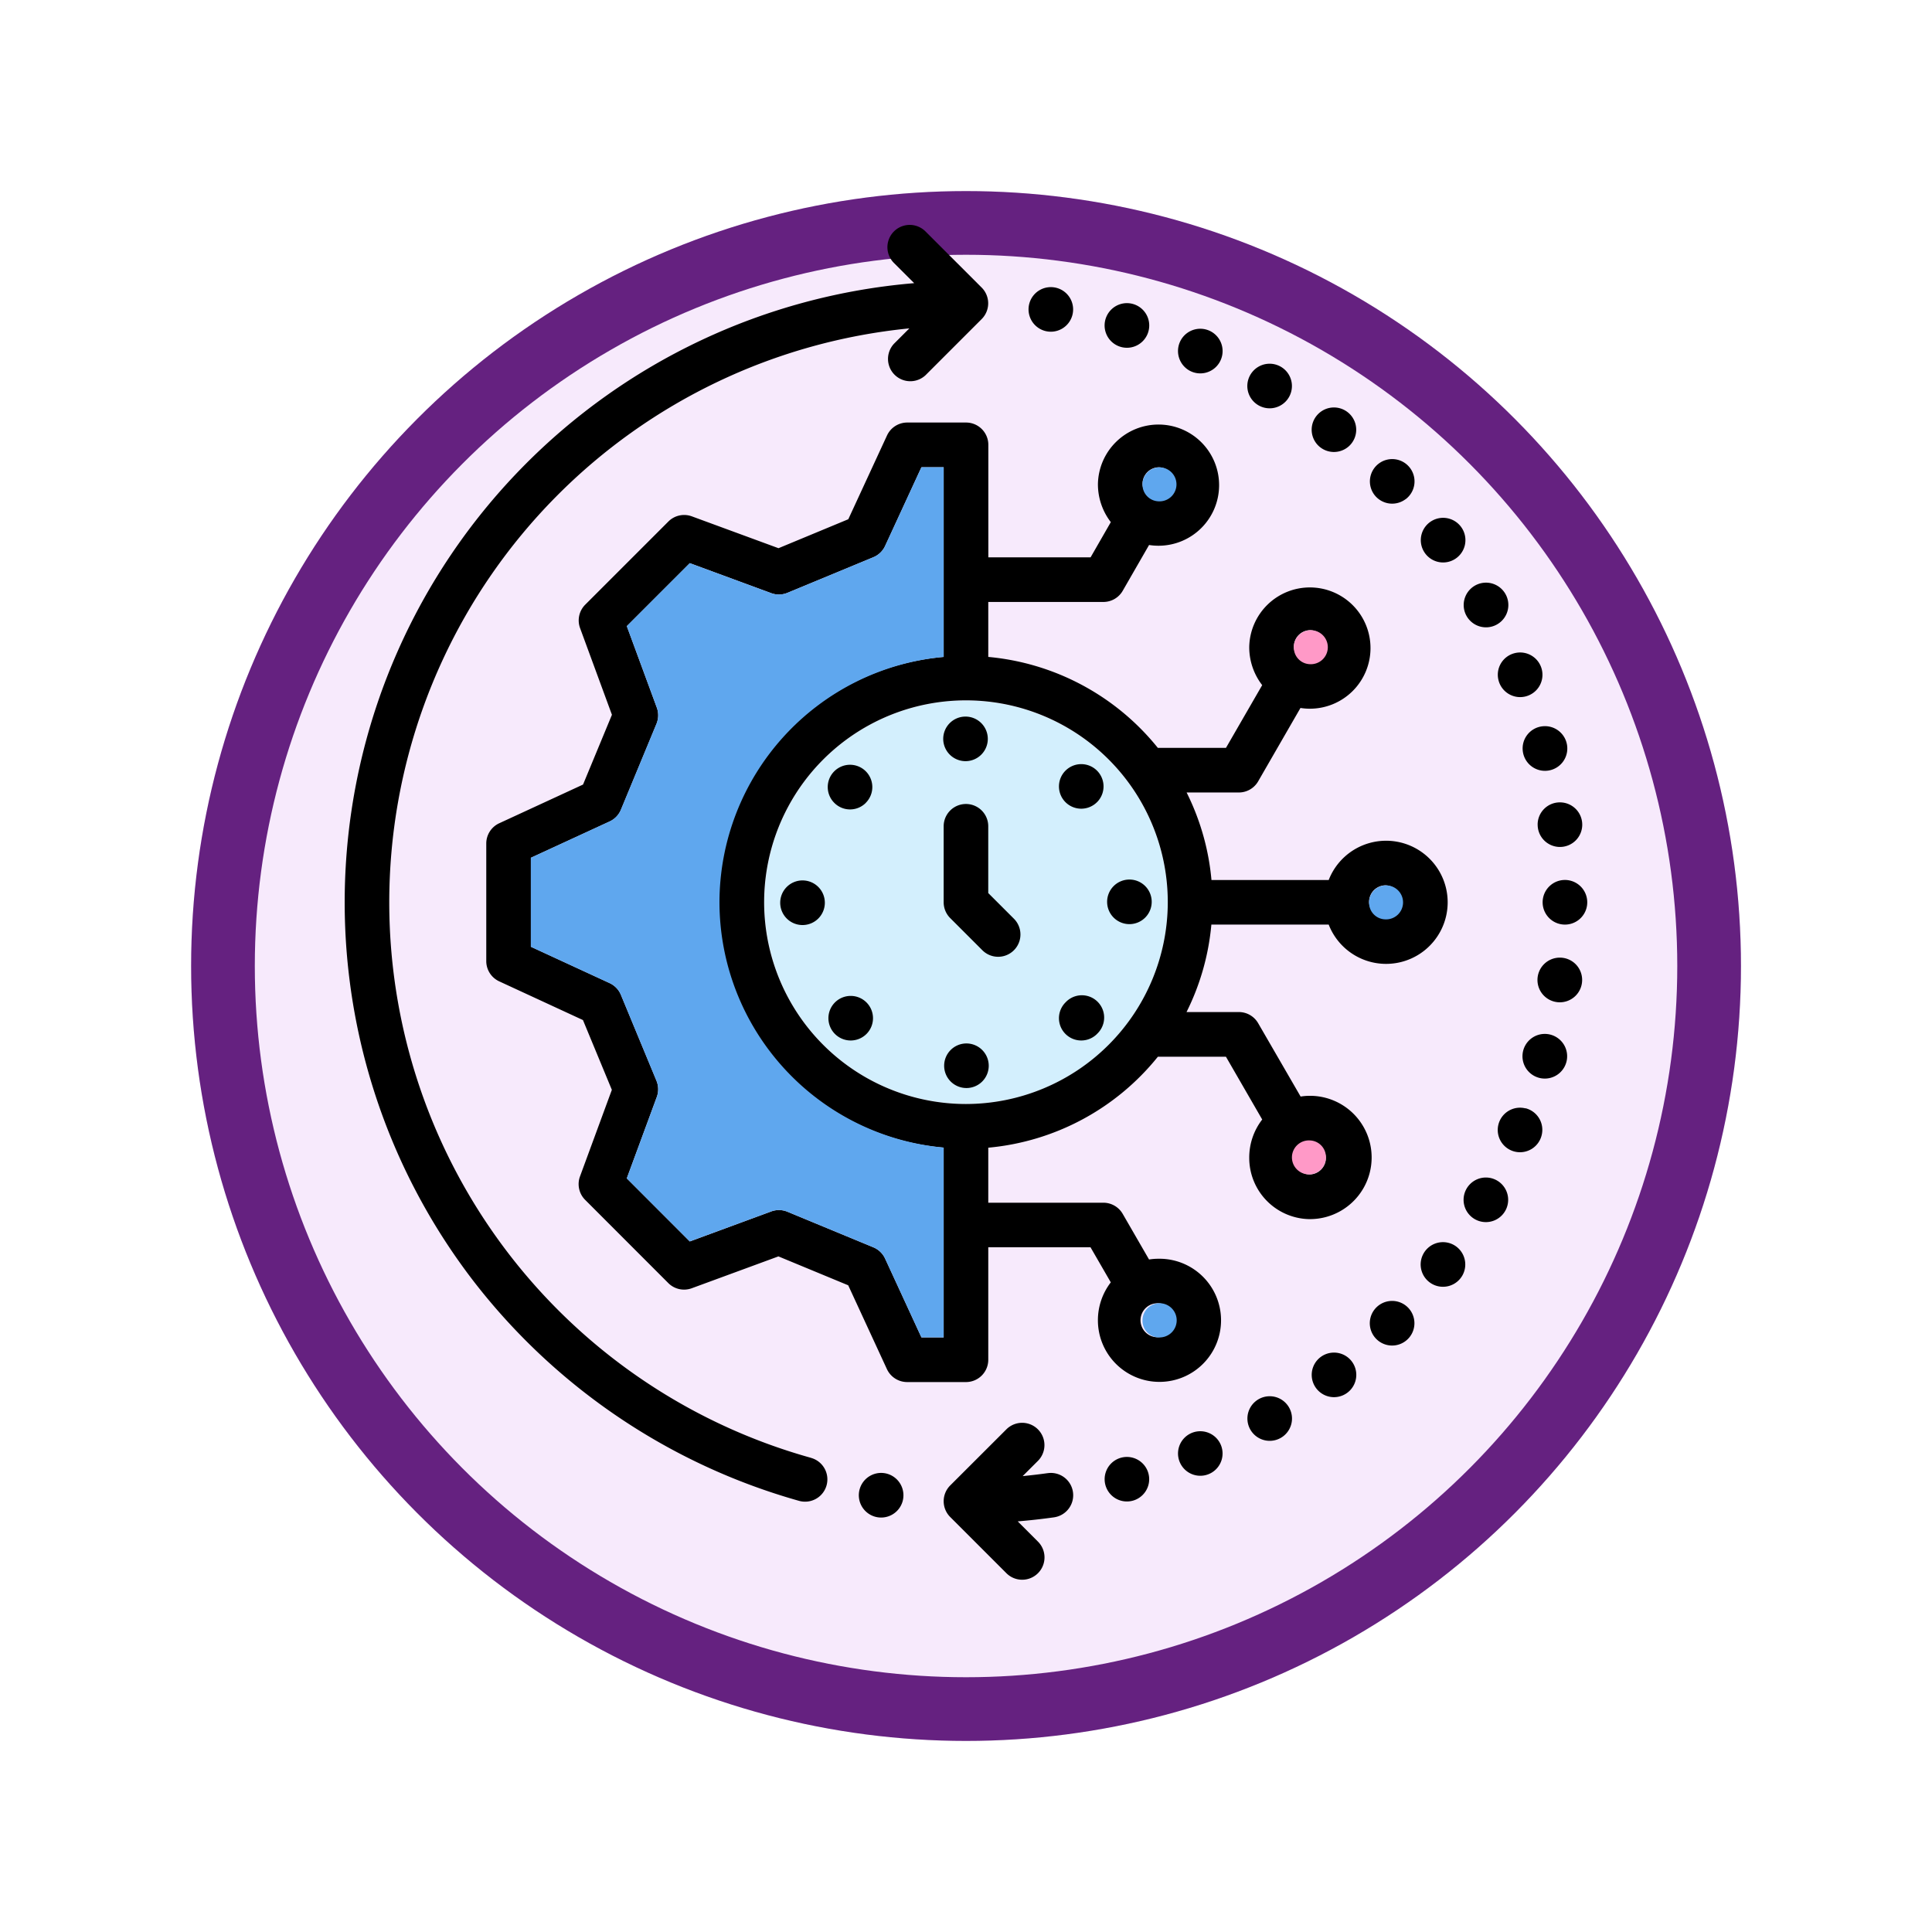 <svg xmlns="http://www.w3.org/2000/svg" xmlns:xlink="http://www.w3.org/1999/xlink" width="91" height="91" viewBox="0 0 91 91">
  <defs>
    <filter id="Ellipse_11513" x="0" y="0" width="91" height="91" filterUnits="userSpaceOnUse">
      <feOffset dy="3" input="SourceAlpha"/>
      <feGaussianBlur stdDeviation="3" result="blur"/>
      <feFlood flood-opacity="0.161"/>
      <feComposite operator="in" in2="blur"/>
      <feComposite in="SourceGraphic"/>
    </filter>
  </defs>
  <g id="Group_1144320" data-name="Group 1144320" transform="translate(-912 -725)">
    <g id="Group_1143813" data-name="Group 1143813" transform="translate(0 -199)">
      <g id="Group_1143702" data-name="Group 1143702" transform="translate(920.972 930)">
        <g id="Group_1143465" data-name="Group 1143465">
          <g transform="matrix(1, 0, 0, 1, -8.97, -6)" filter="url(#Ellipse_11513)">
            <g id="Ellipse_11513-2" data-name="Ellipse 11513" transform="translate(9 6)" fill="#f7eafc" stroke="#652180" stroke-width="3">
              <circle cx="36.5" cy="36.5" r="36.5" stroke="none"/>
              <circle cx="36.5" cy="36.5" r="35" fill="none"/>
            </g>
          </g>
        </g>
      </g>
    </g>
    <g id="future-technology_12444074" transform="translate(895.091 722.593)">
      <path id="Path_978935" data-name="Path 978935" d="M193.1,183.607a9.5,9.5,0,1,0,9.506,9.506A9.516,9.516,0,0,0,193.1,183.607Z" transform="translate(-130.695 -148.205)" fill="#d3effd"/>
      <path id="Path_978936" data-name="Path 978936" d="M59.422,73.125a1.051,1.051,0,1,1-.718-1.3A1.054,1.054,0,0,1,59.422,73.125Zm6.689-55.136a1.05,1.05,0,1,0-.715-1.3,1.052,1.052,0,0,0,.715,1.3Zm-11,53.085a27.165,27.165,0,0,1,4.63-53.2l-.722.722A1.05,1.05,0,0,0,60.5,20.083l2.646-2.646a1.05,1.05,0,0,0,0-1.486L60.5,13.307a1.05,1.05,0,1,0-1.484,1.487l.952.95a29.265,29.265,0,0,0-20.752,47.01A29.45,29.45,0,0,0,54.548,73.1a1.05,1.05,0,0,0,.563-2.024Zm11.146.72c-.391.056-.784.1-1.179.14l.718-.717a1.05,1.05,0,0,0-1.485-1.486l-2.646,2.643a1.051,1.051,0,0,0,0,1.486l2.646,2.646A1.05,1.05,0,0,0,65.8,75.021l-.955-.955q.86-.071,1.712-.191a1.05,1.05,0,0,0-.3-2.08Zm-2.8-27.322V41.326a1.05,1.05,0,1,0-2.1,0v3.581a1.051,1.051,0,0,0,.308.743l1.515,1.515a1.05,1.05,0,1,0,1.486-1.485l-1.207-1.207ZM78.606,59.83a2.884,2.884,0,0,1-2.856-2.9,2.92,2.92,0,0,1,.611-1.792l-1.708-2.957H71.446a11.6,11.6,0,0,1-7.988,4.284v2.592H68.88a1.051,1.051,0,0,1,.91.525l1.241,2.149a2.8,2.8,0,0,1,.443-.035,2.9,2.9,0,1,1-2.852,2.9,2.922,2.922,0,0,1,.607-1.788l-.956-1.654H63.458v5.3a1.05,1.05,0,0,1-1.05,1.05H59.638a1.051,1.051,0,0,1-.954-.61l-1.823-3.948-3.287-1.361-4.081,1.5a1.05,1.05,0,0,1-1.106-.243l-3.916-3.919a1.05,1.05,0,0,1-.243-1.106l1.5-4.077-1.361-3.287L40.423,48.63a1.05,1.05,0,0,1-.61-.954V42.138a1.05,1.05,0,0,1,.61-.954l3.948-1.823,1.361-3.287-1.5-4.081a1.05,1.05,0,0,1,.243-1.106l3.916-3.916a1.05,1.05,0,0,1,1.106-.243l4.081,1.5,3.287-1.364,1.823-3.945a1.05,1.05,0,0,1,.954-.61h2.769a1.05,1.05,0,0,1,1.05,1.05v5.3h4.816L69.23,27a2.922,2.922,0,0,1-.607-1.788,2.854,2.854,0,1,1,2.852,2.9,2.819,2.819,0,0,1-.443-.035L69.79,30.235a1.05,1.05,0,0,1-.91.525H63.458v2.589a11.6,11.6,0,0,1,7.987,4.284h3.209l1.706-2.955a2.92,2.92,0,0,1-.61-1.79,2.856,2.856,0,1,1,2.856,2.9,2.8,2.8,0,0,1-.443-.035L76.17,39.209a1.05,1.05,0,0,1-.91.525H72.8a11.516,11.516,0,0,1,1.171,4.123h5.522a2.9,2.9,0,1,1,0,2.1H73.966a11.51,11.51,0,0,1-1.17,4.119H75.26a1.05,1.05,0,0,1,.91.525l2,3.455a2.81,2.81,0,0,1,.441-.035,2.9,2.9,0,0,1,0,5.808Zm-.755-26.942a.756.756,0,1,0,.755-.8A.781.781,0,0,0,77.851,32.888Zm-7.128-7.671a.755.755,0,1,0,.751-.8A.779.779,0,0,0,70.724,25.217Zm.751,38.577a.8.8,0,1,0,.755.8A.779.779,0,0,0,71.475,63.794Zm9.92-18.887a.755.755,0,1,0,.755-.8A.781.781,0,0,0,81.395,44.907ZM61.357,65.4V56.462a11.6,11.6,0,0,1,0-23.113V24.414H60.31L58.6,28.122a1.05,1.05,0,0,1-.551.53L54,30.33a1.05,1.05,0,0,1-.766.015L49.4,28.933,46.433,31.9l1.413,3.836a1.051,1.051,0,0,1-.015.765l-1.675,4.046a1.051,1.051,0,0,1-.53.552L41.914,42.81V47l3.711,1.713a1.05,1.05,0,0,1,.53.552l1.675,4.046a1.049,1.049,0,0,1,.015.765l-1.413,3.833L49.4,60.881l3.836-1.413a1.049,1.049,0,0,1,.765.015l4.046,1.675a1.051,1.051,0,0,1,.552.53L60.31,65.4h1.047ZM71.913,44.907a9.506,9.506,0,1,0-9.506,9.5,9.516,9.516,0,0,0,9.506-9.5Zm7.448,12.019a.756.756,0,1,0-.755.8A.781.781,0,0,0,79.361,56.926ZM62.389,38.259a1.05,1.05,0,1,0-1.053-1.05A1.053,1.053,0,0,0,62.389,38.259Zm-4.7,1.962a1.05,1.05,0,1,0-1.485,0A1.045,1.045,0,0,0,57.692,40.221ZM54.71,43.876a1.051,1.051,0,1,0,1.05,1.05A1.051,1.051,0,0,0,54.71,43.876Zm1.526,5.747a1.05,1.05,0,1,0,1.485,0A1.051,1.051,0,0,0,56.236,49.623Zm6.194,1.932a1.05,1.05,0,1,0,1.05,1.05A1.052,1.052,0,0,0,62.43,51.555Zm4.694-1.962-.013.015-.016.015a1.05,1.05,0,0,0,1.485,1.485l.014-.016.015-.014a1.05,1.05,0,0,0-1.485-1.485Zm2.982-5.758a1.05,1.05,0,1,0,1.05,1.05A1.048,1.048,0,0,0,70.105,43.835Zm-1.526-3.644a1.05,1.05,0,1,0-1.485,0A1.051,1.051,0,0,0,68.579,40.191Zm22.188,3.674a1.051,1.051,0,1,0,.893,1.187,1.053,1.053,0,0,0-.893-1.187Zm-1.433-2.624A1.05,1.05,0,1,0,90.391,40.2a1.046,1.046,0,0,0-1.057,1.038Zm-.7-3.454a1.052,1.052,0,1,0,.916-1.169,1.048,1.048,0,0,0-.916,1.169Zm-1.143-3.335a1.051,1.051,0,1,0,.759-1.28,1.047,1.047,0,0,0-.759,1.28Zm-1.567-3.16a1.052,1.052,0,1,0,.588-1.366,1.054,1.054,0,0,0-.588,1.366Zm-.529-2.527a1.051,1.051,0,1,0-1.433-.406,1.05,1.05,0,0,0,1.433.406Zm-2.285-2.84a1.051,1.051,0,1,0-1.47-.216A1.051,1.051,0,0,0,83.107,25.924ZM80.471,23.4a1.049,1.049,0,1,0-1.485-.022,1.052,1.052,0,0,0,1.485.022ZM76.06,21.413a1.05,1.05,0,1,0-.171-1.478,1.048,1.048,0,0,0,.171,1.478ZM72.9,19.842a1.051,1.051,0,1,0-.357-1.44A1.056,1.056,0,0,0,72.9,19.842ZM69.569,18.7a1.051,1.051,0,1,0-.543-1.385A1.05,1.05,0,0,0,69.569,18.7Zm20.8,28.813a1.052,1.052,0,1,0,1.061,1.042,1.049,1.049,0,0,0-1.061-1.042Zm-.573,3.6a1.052,1.052,0,1,0,.92,1.173,1.053,1.053,0,0,0-.92-1.173Zm-1.035,3.5a1.049,1.049,0,1,0,.759,1.277A1.048,1.048,0,0,0,88.764,54.607Zm-1.478,3.331a1.05,1.05,0,1,0,.588,1.366,1.051,1.051,0,0,0-.588-1.366ZM85.392,61.05a1.051,1.051,0,1,0,.4,1.429,1.053,1.053,0,0,0-.4-1.429Zm-2.285,2.84a1.051,1.051,0,1,0,.216,1.47A1.051,1.051,0,0,0,83.107,63.89Zm-4.12,2.546a1.05,1.05,0,1,0,1.485-.026,1.052,1.052,0,0,0-1.485.026ZM76.061,68.4a1.05,1.05,0,1,0,1.474.168,1.049,1.049,0,0,0-1.474-.168ZM72.9,69.972a1.049,1.049,0,1,0,1.444.357A1.051,1.051,0,0,0,72.9,69.972Zm-3.331,1.146a1.049,1.049,0,1,0,1.381.543A1.05,1.05,0,0,0,69.569,71.118Z" fill-rule="evenodd"/>
      <path id="Path_978937" data-name="Path 978937" d="M374.365,341.417a.8.8,0,1,0,.755.8A.781.781,0,0,0,374.365,341.417Z" transform="translate(-295.759 -285.294)" fill="#ff99c7"/>
      <path id="Path_978938" data-name="Path 978938" d="M374.365,159.955a.8.8,0,1,0-.755-.8A.781.781,0,0,0,374.365,159.955Z" transform="translate(-295.759 -126.264)" fill="#ff99c7"/>
      <g id="Group_1144319" data-name="Group 1144319" transform="translate(41.914 24.414)">
        <path id="Path_978939" data-name="Path 978939" d="M401.352,251.489a.8.8,0,1,0-.755-.8A.779.779,0,0,0,401.352,251.489Z" transform="translate(-361.116 -230.193)" fill="#5fa7ee"/>
        <path id="Path_978940" data-name="Path 978940" d="M320.076,101.531a.8.8,0,1,0-.751-.8A.781.781,0,0,0,320.076,101.531Z" transform="translate(-290.516 -99.925)" fill="#5fa7ee"/>
        <path id="Path_978941" data-name="Path 978941" d="M108.8,120.418A11.622,11.622,0,0,1,119.36,108.86V99.925h-1.047l-1.713,3.708a1.05,1.05,0,0,1-.551.53L112,105.841a1.05,1.05,0,0,1-.765.015l-3.836-1.413-2.965,2.965,1.413,3.836a1.051,1.051,0,0,1-.015.765l-1.675,4.046a1.051,1.051,0,0,1-.53.552l-3.711,1.713v4.194l3.711,1.713a1.05,1.05,0,0,1,.53.552l1.675,4.046a1.049,1.049,0,0,1,.015.765l-1.413,3.833,2.966,2.968,3.836-1.413a1.049,1.049,0,0,1,.765.015l4.046,1.675a1.051,1.051,0,0,1,.552.53l1.713,3.711h1.047v-8.939A11.62,11.62,0,0,1,108.8,120.418Z" transform="translate(-99.917 -99.925)" fill="#5fa7ee"/>
        <path id="Path_978942" data-name="Path 978942" d="M320.076,401.446a.805.805,0,1,0-.751-.8A.781.781,0,0,0,320.076,401.446Z" transform="translate(-290.516 -360.46)" fill="#5fa7ee"/>
      </g>
    </g>
  </g>
</svg>
